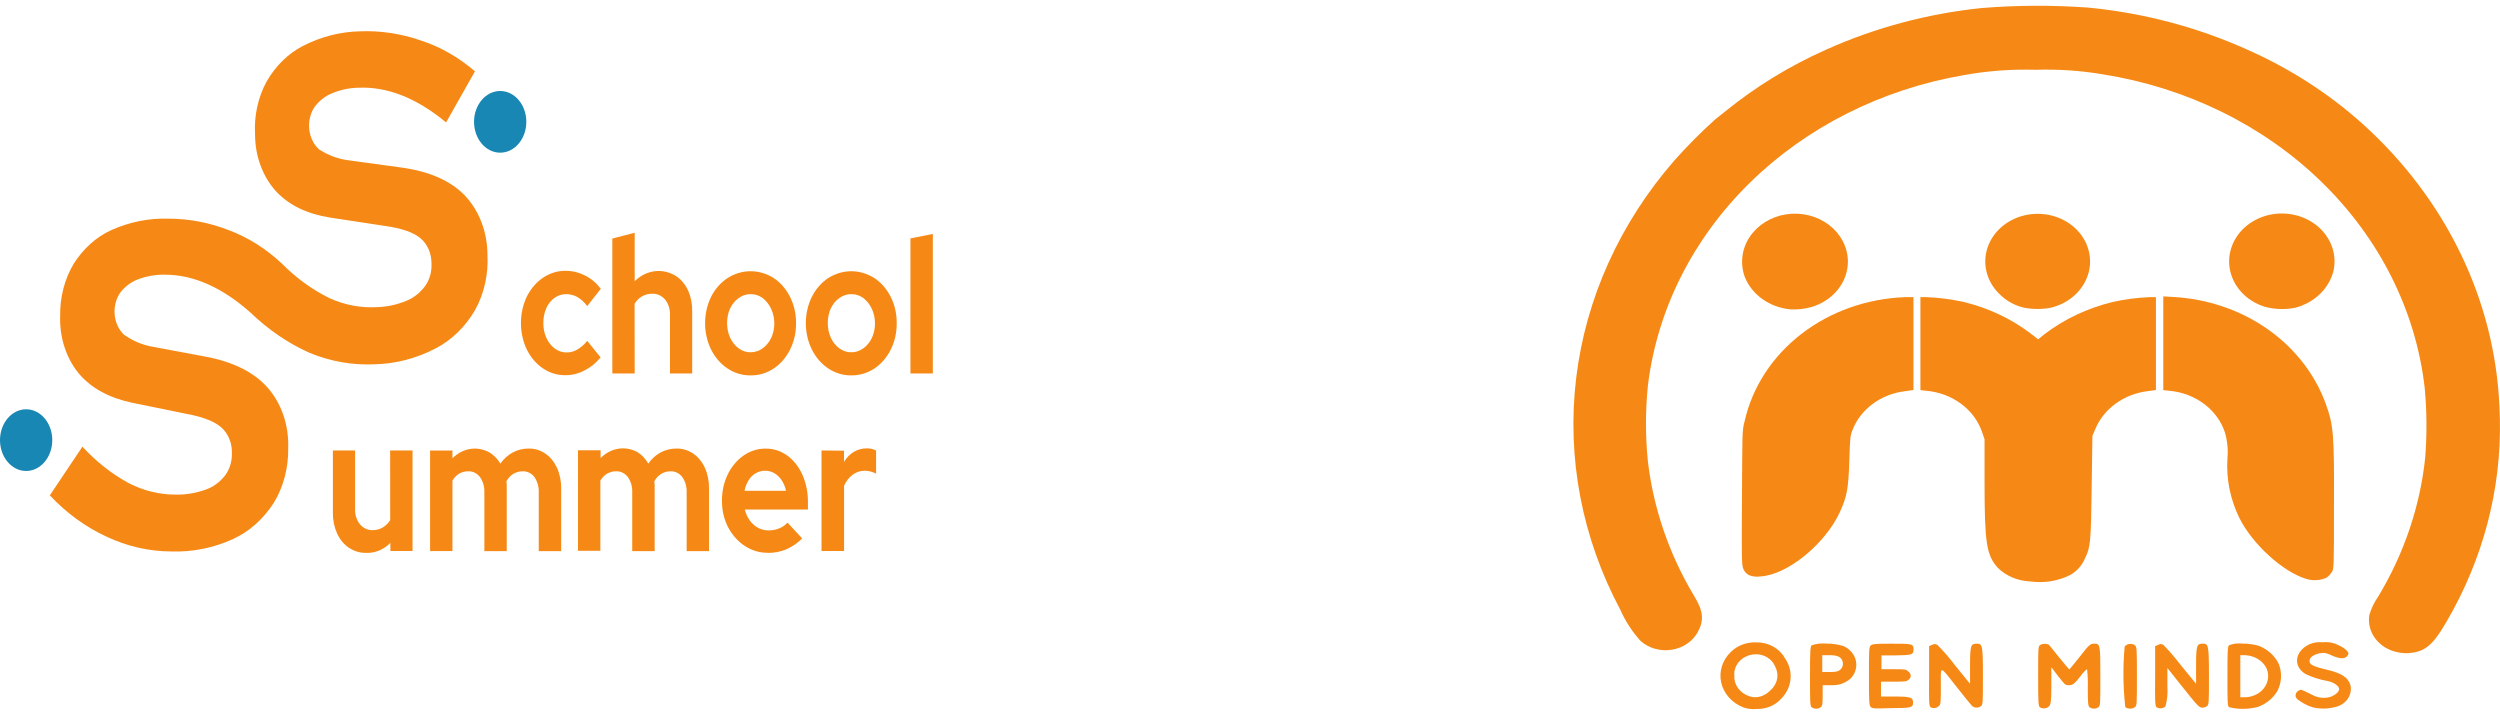 <svg width="268" height="77" viewBox="0 0 268 77" fill="none" xmlns="http://www.w3.org/2000/svg">
<path d="M41.828 55.759C41.617 56.089 41.344 56.358 41.031 56.545C40.705 56.735 40.345 56.833 39.981 56.83C39.726 56.845 39.471 56.798 39.231 56.691C38.992 56.585 38.774 56.421 38.591 56.211C38.412 55.99 38.273 55.728 38.183 55.442C38.093 55.155 38.053 54.85 38.066 54.545V48.29H35.684V54.972C35.674 55.747 35.831 56.512 36.141 57.195C36.432 57.837 36.873 58.368 37.41 58.725C37.981 59.099 38.626 59.287 39.278 59.27C40.218 59.3 41.134 58.918 41.849 58.199V59.066H44.226V48.29H41.823L41.828 55.759Z" fill="#F68915"/>
<path d="M58.467 48.631C57.921 48.258 57.298 48.07 56.668 48.086C56.084 48.077 55.505 48.218 54.973 48.501C54.458 48.775 54.002 49.184 53.64 49.696C53.341 49.195 52.943 48.786 52.48 48.507C51.837 48.149 51.12 48.017 50.415 48.126C49.709 48.236 49.046 48.583 48.503 49.126V48.297H46.105V59.072H48.503V51.517C48.69 51.201 48.941 50.945 49.233 50.774C49.535 50.603 49.868 50.519 50.203 50.526C50.438 50.515 50.672 50.564 50.889 50.671C51.105 50.778 51.299 50.94 51.457 51.145C51.785 51.612 51.951 52.206 51.924 52.811V59.078H54.322V52.365C54.322 52.229 54.322 52.099 54.322 51.975C54.322 51.851 54.296 51.727 54.285 51.603C54.472 51.255 54.735 50.973 55.046 50.786C55.355 50.61 55.695 50.521 56.038 50.526C56.273 50.515 56.506 50.565 56.723 50.672C56.939 50.779 57.134 50.941 57.292 51.145C57.618 51.612 57.782 52.207 57.754 52.811V59.078H60.157V52.365C60.169 51.591 60.014 50.825 59.706 50.142C59.418 49.514 58.99 48.991 58.467 48.631Z" fill="#F68915"/>
<path d="M74.323 48.631C73.776 48.259 73.154 48.071 72.523 48.086C71.938 48.077 71.357 48.218 70.823 48.501C70.31 48.776 69.856 49.184 69.496 49.696C69.207 49.189 68.818 48.773 68.362 48.482C67.719 48.124 67.002 47.992 66.296 48.102C65.591 48.211 64.928 48.559 64.385 49.102V48.272H61.961V59.047H64.359V51.517C64.545 51.201 64.796 50.945 65.088 50.774C65.391 50.603 65.723 50.518 66.059 50.526C66.293 50.515 66.527 50.565 66.744 50.672C66.96 50.779 67.154 50.941 67.313 51.145C67.638 51.612 67.803 52.207 67.775 52.811V59.078H70.178V52.365C70.178 52.229 70.178 52.099 70.178 51.975L70.141 51.603C70.326 51.254 70.59 50.971 70.902 50.786C71.211 50.61 71.55 50.521 71.893 50.526C72.128 50.515 72.362 50.565 72.578 50.672C72.795 50.779 72.989 50.941 73.147 51.145C73.474 51.614 73.639 52.211 73.609 52.817V59.084H76.007V52.365C76.021 51.591 75.868 50.826 75.561 50.142C75.273 49.514 74.845 48.991 74.323 48.631Z" fill="#F68915"/>
<path d="M82.282 59.27C82.958 59.281 83.63 59.156 84.27 58.898C84.899 58.626 85.483 58.228 85.997 57.722L84.423 56.025C84.165 56.306 83.859 56.517 83.525 56.644C83.166 56.789 82.788 56.862 82.408 56.861C82.016 56.866 81.627 56.771 81.269 56.582C80.922 56.401 80.615 56.127 80.372 55.783C80.129 55.446 79.95 55.051 79.847 54.625H86.611V53.882C86.627 52.847 86.425 51.824 86.023 50.904C85.651 50.061 85.094 49.352 84.412 48.848C83.709 48.338 82.897 48.076 82.072 48.092C81.241 48.082 80.423 48.339 79.706 48.835C78.993 49.331 78.405 50.04 77.999 50.89C77.594 51.74 77.386 52.702 77.397 53.678C77.385 54.672 77.608 55.65 78.042 56.502C78.489 57.352 79.113 58.053 79.856 58.536C80.599 59.018 81.434 59.267 82.282 59.257V59.27ZM80.262 51.467C80.459 51.149 80.721 50.894 81.023 50.724C81.339 50.547 81.685 50.458 82.035 50.464C82.376 50.46 82.712 50.551 83.016 50.73C83.321 50.911 83.588 51.169 83.798 51.486C84.017 51.82 84.176 52.203 84.265 52.613H79.811C79.895 52.199 80.048 51.81 80.262 51.467Z" fill="#F68915"/>
<path d="M88.066 48.29V59.065H90.485V52.074C90.7 51.588 91.021 51.177 91.414 50.885C91.799 50.605 92.242 50.459 92.694 50.464C92.908 50.462 93.121 50.489 93.329 50.544C93.531 50.597 93.728 50.674 93.917 50.774V48.297C93.603 48.132 93.263 48.053 92.92 48.068C92.438 48.059 91.961 48.186 91.529 48.439C91.109 48.689 90.748 49.059 90.48 49.517V48.315L88.066 48.29Z" fill="#F68915"/>
<path d="M64.386 38.314L62.948 36.537C62.65 36.92 62.294 37.235 61.899 37.466C61.544 37.676 61.152 37.785 60.755 37.782C60.303 37.79 59.859 37.646 59.475 37.367C59.1 37.089 58.792 36.7 58.583 36.24C58.356 35.755 58.24 35.208 58.247 34.654C58.238 34.095 58.346 33.542 58.562 33.044C58.763 32.582 59.071 32.195 59.449 31.928C59.828 31.661 60.262 31.524 60.702 31.533C61.116 31.53 61.525 31.636 61.899 31.843C62.299 32.083 62.655 32.413 62.948 32.815L64.407 30.957C63.94 30.338 63.361 29.851 62.712 29.533C62.049 29.198 61.335 29.027 60.613 29.032C59.78 29.023 58.959 29.274 58.234 29.757C57.508 30.241 56.903 30.941 56.479 31.787C56.062 32.655 55.844 33.636 55.844 34.633C55.844 35.63 56.062 36.61 56.479 37.478C56.892 38.313 57.483 39.005 58.194 39.485C58.927 39.98 59.759 40.234 60.603 40.221C61.309 40.227 62.009 40.054 62.654 39.714C63.307 39.392 63.896 38.916 64.386 38.314Z" fill="#F68915"/>
<path d="M68.028 32.568C68.23 32.23 68.501 31.957 68.815 31.775C69.153 31.581 69.525 31.483 69.901 31.49C70.157 31.475 70.413 31.523 70.653 31.629C70.893 31.736 71.112 31.899 71.297 32.109C71.475 32.331 71.613 32.593 71.703 32.879C71.793 33.165 71.834 33.47 71.822 33.775V40.036H74.204V33.335C74.217 32.561 74.062 31.796 73.752 31.112C73.456 30.48 73.016 29.957 72.483 29.601C71.78 29.161 70.982 28.978 70.19 29.075C69.399 29.172 68.65 29.545 68.038 30.146V24.951L65.641 25.57V40.036H68.038L68.028 32.568Z" fill="#F68915"/>
<path d="M80.466 40.24C81.336 40.256 82.194 40 82.953 39.497C83.674 39.016 84.274 38.32 84.695 37.478C85.122 36.623 85.344 35.647 85.335 34.654C85.347 33.654 85.121 32.67 84.684 31.812C84.262 30.973 83.659 30.281 82.937 29.806C82.177 29.326 81.328 29.076 80.466 29.076C79.604 29.076 78.755 29.326 77.995 29.806C77.268 30.28 76.659 30.972 76.232 31.812C75.809 32.673 75.586 33.65 75.586 34.645C75.586 35.64 75.809 36.617 76.232 37.478C76.657 38.32 77.261 39.016 77.984 39.497C78.741 40 79.597 40.257 80.466 40.24ZM78.273 33.063C78.491 32.605 78.805 32.221 79.186 31.948C79.576 31.669 80.025 31.525 80.482 31.533C80.93 31.526 81.37 31.67 81.751 31.948C82.334 32.393 82.752 33.082 82.922 33.875C83.092 34.669 83.002 35.509 82.67 36.227C82.453 36.683 82.141 37.065 81.762 37.336C81.373 37.621 80.924 37.769 80.466 37.763C80.01 37.771 79.561 37.623 79.175 37.336C78.798 37.056 78.488 36.669 78.273 36.209C78.056 35.721 77.942 35.178 77.942 34.627C77.942 34.075 78.056 33.532 78.273 33.044V33.063Z" fill="#F68915"/>
<path d="M88.788 39.497C89.541 39.998 90.394 40.255 91.259 40.24C92.129 40.255 92.987 39.998 93.746 39.497C94.467 39.016 95.067 38.32 95.488 37.478C95.915 36.623 96.137 35.647 96.128 34.654C96.14 33.654 95.915 32.67 95.478 31.812C95.055 30.971 94.45 30.279 93.725 29.806C92.966 29.328 92.118 29.077 91.257 29.077C90.395 29.077 89.548 29.328 88.788 29.806C88.065 30.282 87.46 30.974 87.035 31.812C86.609 32.672 86.385 33.649 86.385 34.645C86.385 35.641 86.609 36.619 87.035 37.478C87.46 38.32 88.065 39.016 88.788 39.497ZM89.066 33.063C89.282 32.603 89.597 32.219 89.979 31.948C90.369 31.669 90.818 31.525 91.275 31.533C91.723 31.526 92.164 31.67 92.545 31.948C93.127 32.393 93.545 33.082 93.715 33.875C93.885 34.669 93.795 35.509 93.463 36.227C93.247 36.683 92.934 37.065 92.555 37.336C92.166 37.621 91.717 37.769 91.259 37.763C90.803 37.771 90.355 37.623 89.968 37.336C89.591 37.056 89.281 36.669 89.066 36.209C88.849 35.721 88.736 35.178 88.736 34.627C88.736 34.075 88.849 33.532 89.066 33.044V33.063Z" fill="#F68915"/>
<path d="M97.598 25.558V40.036H100.001V25.081L97.598 25.558Z" fill="#F68915"/>
<path d="M38.587 3.357C36.478 3.402 34.397 3.937 32.463 4.93C30.887 5.743 29.538 7.068 28.575 8.751C27.657 10.435 27.224 12.425 27.342 14.423C27.344 15.55 27.539 16.666 27.916 17.701C28.293 18.737 28.844 19.671 29.535 20.449C30.91 21.96 32.855 22.918 35.37 23.322L41.268 24.22C43.045 24.468 44.309 24.903 45.061 25.527C45.433 25.834 45.736 26.242 45.945 26.718C46.153 27.194 46.26 27.722 46.258 28.258C46.298 29.115 46.064 29.959 45.602 30.623C45.061 31.37 44.359 31.93 43.571 32.245C42.548 32.668 41.475 32.898 40.392 32.927C38.658 33.024 36.926 32.693 35.307 31.954C33.451 31.039 31.729 29.785 30.202 28.239C28.512 26.658 26.594 25.452 24.54 24.678C22.455 23.862 20.273 23.444 18.076 23.44C15.97 23.372 13.874 23.793 11.906 24.678C10.301 25.415 8.905 26.673 7.881 28.307C6.915 29.938 6.413 31.89 6.449 33.88C6.41 35.008 6.566 36.134 6.907 37.189C7.248 38.244 7.767 39.206 8.432 40.017C9.747 41.59 11.657 42.643 14.162 43.175L20.012 44.37C21.786 44.697 23.036 45.192 23.764 45.857C24.123 46.183 24.41 46.606 24.601 47.092C24.792 47.577 24.881 48.109 24.86 48.643C24.872 49.504 24.607 50.337 24.121 50.978C23.553 51.703 22.827 52.227 22.022 52.495C20.985 52.867 19.905 53.045 18.821 53.022C17.088 53.024 15.373 52.602 13.784 51.783C11.972 50.796 10.303 49.48 8.836 47.882L5.342 53.102C7.119 54.998 9.175 56.496 11.407 57.523C13.617 58.569 15.974 59.109 18.354 59.115C20.629 59.197 22.895 58.74 25.018 57.771C26.739 56.975 28.241 55.634 29.357 53.895C30.394 52.188 30.934 50.13 30.895 48.03C30.937 46.825 30.761 45.623 30.379 44.504C29.997 43.385 29.418 42.375 28.68 41.541C27.204 39.889 24.993 38.787 22.048 38.234L16.486 37.193C15.348 37.015 14.253 36.562 13.27 35.862C12.991 35.592 12.76 35.26 12.591 34.883C12.423 34.507 12.32 34.094 12.289 33.67C12.257 33.246 12.298 32.818 12.409 32.413C12.52 32.008 12.698 31.633 12.934 31.31C13.45 30.674 14.094 30.203 14.807 29.942C15.733 29.593 16.701 29.425 17.672 29.447C20.747 29.447 23.811 30.805 26.865 33.521C28.755 35.341 30.881 36.79 33.161 37.813C35.408 38.746 37.785 39.167 40.166 39.051C42.427 39.002 44.657 38.419 46.724 37.336C48.418 36.459 49.871 35.044 50.922 33.249C51.901 31.492 52.368 29.408 52.255 27.31C52.252 26.105 52.033 24.914 51.613 23.816C51.192 22.718 50.58 21.737 49.815 20.938C48.283 19.369 46.034 18.378 43.067 17.965L37.474 17.198C36.328 17.071 35.215 16.668 34.205 16.015C33.918 15.758 33.677 15.437 33.497 15.07C33.316 14.702 33.199 14.296 33.152 13.875C33.106 13.453 33.131 13.025 33.226 12.616C33.322 12.206 33.485 11.823 33.707 11.488C34.199 10.823 34.828 10.32 35.533 10.027C36.446 9.638 37.406 9.428 38.377 9.407C41.493 9.255 44.642 10.493 47.821 13.123L50.917 7.649C49.16 6.131 47.182 5.006 45.082 4.329C42.975 3.598 40.782 3.27 38.587 3.357Z" fill="#F68915"/>
<path d="M53.62 16.368C55.168 16.368 56.422 14.887 56.422 13.061C56.422 11.235 55.168 9.754 53.62 9.754C52.073 9.754 50.818 11.235 50.818 13.061C50.818 14.887 52.073 16.368 53.62 16.368Z" fill="#1887B4"/>
<path d="M2.802 50.489C4.349 50.489 5.604 49.008 5.604 47.182C5.604 45.356 4.349 43.875 2.802 43.875C1.254 43.875 0 45.356 0 47.182C0 49.008 1.254 50.489 2.802 50.489Z" fill="#1887B4"/>
<path d="M191.898 33.159C190.815 33.052 189.787 32.672 188.93 32.061C188.073 31.451 187.421 30.634 187.047 29.704C186.786 28.998 186.697 28.249 186.785 27.508C186.873 26.767 187.136 26.052 187.557 25.413C187.978 24.774 188.546 24.225 189.223 23.804C189.899 23.384 190.668 23.102 191.476 22.977C192.284 22.853 193.112 22.889 193.903 23.083C194.694 23.278 195.429 23.625 196.059 24.103C196.688 24.581 197.195 25.176 197.547 25.849C197.898 26.523 198.086 27.257 198.095 28.002C198.102 29.09 197.729 30.153 197.028 31.035C196.327 31.918 195.336 32.574 194.197 32.91C193.455 33.125 192.675 33.21 191.898 33.159Z" fill="#F68915"/>
<path d="M187.506 61.664C187.237 61.526 187.029 61.308 186.915 61.047C186.707 60.619 186.696 60.3 186.74 53.4C186.783 46.501 186.74 46.172 187.024 45.157C187.842 41.508 189.983 38.214 193.103 35.802C196.224 33.39 200.144 32 204.237 31.855H205.123V41.811L204.193 41.941C202.943 42.095 201.763 42.556 200.781 43.276C199.799 43.995 199.051 44.945 198.62 46.023C198.346 46.67 198.324 46.849 198.247 49.418C198.149 52.405 197.995 53.221 197.24 54.884C195.652 58.339 191.59 61.634 188.721 61.794C188.311 61.856 187.889 61.812 187.506 61.664Z" fill="#F68915"/>
<path d="M257.056 69.928C256.084 69.743 255.227 69.228 254.657 68.488C254.088 67.748 253.849 66.839 253.99 65.945C254.189 65.24 254.51 64.567 254.943 63.954C257.714 59.358 259.428 54.297 259.98 49.08C260.18 46.573 260.162 44.056 259.925 41.552C258.975 33.295 255.086 25.545 248.848 19.481C242.611 13.418 234.366 9.372 225.369 7.96C223.008 7.564 220.607 7.404 218.208 7.482C215.619 7.402 213.029 7.596 210.489 8.059C201.676 9.584 193.634 13.639 187.545 19.629C181.455 25.618 177.638 33.225 176.655 41.333C176.381 44.042 176.381 46.769 176.655 49.478C177.254 54.525 178.936 59.416 181.604 63.875C182.59 65.478 182.699 66.483 182.009 67.748C181.743 68.24 181.352 68.669 180.87 69C180.387 69.33 179.826 69.553 179.231 69.65C178.637 69.746 178.025 69.715 177.447 69.558C176.868 69.4 176.338 69.121 175.9 68.743C174.981 67.736 174.243 66.604 173.71 65.388C169.585 57.671 167.941 49.052 168.967 40.523C169.994 31.994 173.65 23.902 179.513 17.179C180.883 15.64 182.345 14.171 183.893 12.778C184.068 12.639 184.55 12.251 184.988 11.912C188.219 9.288 191.829 7.077 195.718 5.341C200.963 2.978 206.621 1.462 212.438 0.861C216.225 0.555 220.034 0.539 223.825 0.811C229.743 1.379 235.504 2.895 240.84 5.291C245.427 7.311 249.618 10.001 253.246 13.256C262.191 21.308 267.443 32.147 267.94 43.584C268.345 51.091 266.65 58.569 263.013 65.318C260.976 69.072 260.188 69.848 258.195 70.018C257.812 70.036 257.429 70.005 257.056 69.928Z" fill="#F68915"/>
<path d="M240.336 68.992C239.867 68.939 239.39 69 238.956 69.171C238.803 69.311 238.781 69.749 238.781 72.487C238.781 75.225 238.781 75.673 238.956 75.812C239.988 76.065 241.077 76.047 242.099 75.763C242.978 75.428 243.702 74.826 244.146 74.06C244.595 73.163 244.65 72.145 244.3 71.213C243.888 70.312 243.1 69.596 242.11 69.221C241.535 69.063 240.937 68.986 240.336 68.992ZM240.139 70.237H240.643C241.133 70.249 241.61 70.384 242.02 70.629C242.43 70.873 242.757 71.217 242.964 71.621C243.206 72.168 243.205 72.78 242.959 73.326C242.714 73.873 242.244 74.311 241.65 74.548C241.342 74.67 241.011 74.738 240.675 74.747H240.161V70.237H240.139Z" fill="#F68915"/>
<path d="M195.807 68.993C195.266 68.942 194.72 69.003 194.208 69.172C194.066 69.311 194.033 69.749 194.033 72.487C194.033 75.225 194.033 75.673 194.208 75.813C194.345 75.917 194.517 75.975 194.696 75.975C194.874 75.975 195.047 75.917 195.183 75.813C195.358 75.673 195.391 75.484 195.391 74.548V73.453H196.322C196.714 73.473 197.106 73.414 197.471 73.282C197.836 73.149 198.165 72.946 198.435 72.686C198.671 72.427 198.84 72.122 198.928 71.794C199.016 71.466 199.021 71.125 198.943 70.795C198.865 70.466 198.706 70.156 198.478 69.891C198.249 69.625 197.958 69.41 197.625 69.261C197.04 69.079 196.425 68.988 195.807 68.993ZM195.391 70.237H196.125C196.957 70.237 197.34 70.406 197.504 70.845C197.573 71.017 197.583 71.205 197.532 71.383C197.481 71.56 197.372 71.72 197.219 71.84C197.001 71.999 196.76 72.039 196.125 72.039H195.347V70.197L195.391 70.237Z" fill="#F68915"/>
<path d="M188.229 68.862C187.735 68.848 187.243 68.929 186.786 69.1C186.329 69.272 185.918 69.53 185.579 69.858C185.121 70.288 184.784 70.813 184.598 71.387C184.412 71.961 184.381 72.568 184.509 73.155C184.638 73.742 184.92 74.293 185.334 74.759C185.747 75.225 186.278 75.593 186.882 75.832C187.344 75.997 187.845 76.055 188.338 76.001C188.811 76.013 189.281 75.93 189.714 75.757C190.147 75.585 190.534 75.329 190.846 75.005C191.471 74.415 191.857 73.65 191.943 72.835C192.028 72.019 191.808 71.202 191.316 70.515C191.027 70.002 190.582 69.574 190.036 69.282C189.489 68.989 188.863 68.844 188.229 68.862ZM188.229 70.137C188.672 70.136 189.105 70.257 189.47 70.485C189.836 70.712 190.117 71.035 190.276 71.411C190.516 71.841 190.594 72.331 190.5 72.806C190.405 73.28 190.142 73.714 189.751 74.04C189.492 74.307 189.165 74.512 188.798 74.637C188.39 74.782 187.936 74.782 187.528 74.637C187.035 74.474 186.612 74.171 186.323 73.773C186.033 73.375 185.891 72.903 185.918 72.427C185.894 72.136 185.936 71.844 186.041 71.569C186.146 71.294 186.312 71.041 186.528 70.827C186.745 70.612 187.007 70.44 187.3 70.322C187.592 70.203 187.908 70.14 188.229 70.137Z" fill="#F68915"/>
<path d="M247.944 75.832C247.365 75.65 246.827 75.374 246.357 75.016C246.273 74.962 246.205 74.891 246.158 74.809C246.111 74.727 246.086 74.635 246.086 74.543C246.086 74.45 246.111 74.358 246.158 74.276C246.205 74.194 246.273 74.123 246.357 74.07C246.674 73.881 246.576 73.851 247.879 74.488C248.142 74.637 248.436 74.736 248.742 74.781C249.049 74.825 249.362 74.814 249.663 74.747C250.255 74.607 250.758 74.179 250.758 73.871C250.758 73.562 250.233 73.164 249.565 73.014C248.725 72.872 247.913 72.617 247.156 72.258C245.787 71.421 245.984 69.838 247.55 69.072C248.006 68.874 248.515 68.798 249.017 68.853C249.616 68.788 250.221 68.907 250.736 69.191C251.073 69.334 251.374 69.537 251.623 69.788C251.798 70.027 251.798 70.087 251.623 70.326C251.448 70.565 251.01 70.704 250.101 70.326C249.433 70.007 249.247 69.958 248.831 70.007C248.218 70.087 247.736 70.366 247.616 70.655C247.462 71.192 247.791 71.401 249.313 71.76C251.021 72.158 251.722 72.606 251.974 73.472C252.071 73.921 251.996 74.387 251.761 74.791C251.526 75.195 251.145 75.514 250.682 75.693C249.806 75.992 248.851 76.04 247.944 75.832Z" fill="#F68915"/>
<path d="M231.183 75.813C231.019 75.673 231.008 75.255 231.03 72.457V69.261L231.347 69.132C231.61 69.013 231.698 69.013 231.917 69.132C232.587 69.825 233.212 70.553 233.789 71.312L235.421 73.304V71.312C235.421 69.182 235.508 69.003 236.121 69.003C236.735 69.003 236.8 69.072 236.8 72.448C236.8 75.305 236.8 75.544 236.592 75.693C236.45 75.8 236.273 75.86 236.089 75.862C235.749 75.862 235.607 75.713 233.691 73.304L232.344 71.611V73.603C232.398 74.315 232.328 75.031 232.136 75.723C232.014 75.838 231.852 75.909 231.677 75.926C231.503 75.942 231.328 75.902 231.183 75.813Z" fill="#F68915"/>
<path d="M227.83 75.802C227.589 73.645 227.567 71.472 227.764 69.311C227.825 69.234 227.902 69.17 227.99 69.122C228.079 69.073 228.177 69.042 228.279 69.029C228.382 69.016 228.486 69.022 228.585 69.046C228.685 69.071 228.778 69.113 228.859 69.171C229.067 69.341 229.078 69.53 229.078 72.487C229.078 75.444 229.078 75.653 228.87 75.802C228.721 75.906 228.538 75.963 228.35 75.963C228.162 75.963 227.979 75.906 227.83 75.802Z" fill="#F68915"/>
<path d="M218.665 75.813C218.512 75.673 218.49 75.235 218.49 72.487C218.49 69.74 218.49 69.311 218.665 69.172C218.795 69.085 218.947 69.031 219.107 69.016C219.266 69 219.428 69.023 219.574 69.082C219.64 69.082 220.165 69.749 220.735 70.466C221.304 71.183 221.83 71.77 221.83 71.77C221.83 71.77 222.312 71.213 222.859 70.516C223.954 69.102 224.074 69.003 224.49 69.003C225.147 69.003 225.158 69.082 225.158 72.507C225.158 75.415 225.158 75.653 224.961 75.803C224.825 75.907 224.652 75.965 224.474 75.965C224.296 75.965 224.123 75.907 223.987 75.803C223.844 75.673 223.812 75.335 223.812 73.722C223.834 73.057 223.809 72.392 223.735 71.731C223.464 71.936 223.235 72.181 223.056 72.457C222.322 73.393 222.18 73.453 221.753 73.453C221.326 73.453 221.326 73.314 220.658 72.517L219.903 71.522V73.513C219.903 75.176 219.837 75.504 219.684 75.683C219.565 75.82 219.393 75.909 219.203 75.934C219.013 75.958 218.821 75.914 218.665 75.813Z" fill="#F68915"/>
<path d="M206.953 75.813C206.788 75.673 206.778 75.265 206.799 72.457V69.261L207.106 69.132C207.38 69.013 207.467 69.013 207.686 69.132C208.369 69.818 208.998 70.547 209.57 71.312L211.19 73.304V71.312C211.19 69.182 211.278 69.003 211.891 69.003C212.504 69.003 212.57 69.072 212.57 72.448C212.57 75.305 212.57 75.544 212.362 75.693C212.293 75.751 212.212 75.795 212.124 75.823C212.036 75.851 211.943 75.863 211.849 75.857C211.756 75.852 211.665 75.829 211.582 75.791C211.499 75.752 211.425 75.699 211.365 75.634C211.245 75.514 210.544 74.638 209.811 73.712C207.862 71.253 208.059 71.273 208.059 73.513C208.059 75.066 208.059 75.504 207.883 75.644C207.78 75.773 207.627 75.862 207.454 75.893C207.282 75.925 207.103 75.896 206.953 75.813Z" fill="#F68915"/>
<path d="M200.536 75.793C200.371 75.624 200.35 75.245 200.35 72.478C200.35 69.71 200.35 69.331 200.558 69.182C200.766 69.032 201.061 69.003 202.748 69.003C204.937 69.003 205.134 69.003 205.134 69.61C205.134 70.217 204.894 70.227 203.218 70.257H201.696V71.004V71.741H203.01C204.248 71.741 204.324 71.741 204.587 71.999C204.662 72.05 204.722 72.117 204.764 72.193C204.806 72.269 204.828 72.353 204.828 72.438C204.828 72.523 204.806 72.606 204.764 72.683C204.722 72.758 204.662 72.825 204.587 72.876C204.39 73.055 204.215 73.075 202.999 73.075H201.642V73.871V74.668H203.164C204.839 74.668 205.08 74.777 205.08 75.315C205.08 75.853 204.926 75.912 202.671 75.912C200.93 75.972 200.744 75.962 200.536 75.793Z" fill="#F68915"/>
<path d="M216.948 32.98C216.009 32.753 215.156 32.295 214.484 31.656C213.798 31.037 213.298 30.267 213.035 29.42C212.771 28.574 212.753 27.68 212.98 26.825C213.208 25.971 213.675 25.184 214.336 24.541C214.996 23.899 215.828 23.422 216.75 23.158C217.673 22.893 218.655 22.85 219.601 23.032C220.548 23.214 221.426 23.615 222.152 24.196C222.878 24.778 223.426 25.52 223.744 26.35C224.062 27.181 224.139 28.072 223.967 28.938C223.774 29.892 223.29 30.777 222.57 31.492C221.849 32.207 220.922 32.723 219.893 32.98C218.923 33.169 217.919 33.169 216.948 32.98Z" fill="#F68915"/>
<path d="M217.66 62.331C216.336 62.282 215.086 61.764 214.178 60.888C212.94 59.504 212.743 58.219 212.743 51.509V47.088L212.459 46.262C212.045 45.085 211.261 44.045 210.205 43.268C209.148 42.491 207.865 42.013 206.513 41.891L205.867 41.821V31.855H206.568C207.897 31.91 209.217 32.084 210.51 32.373C213.148 33.008 215.6 34.164 217.692 35.758L218.492 36.375L219.138 35.847C221.275 34.216 223.779 33.029 226.474 32.373C227.766 32.084 229.086 31.91 230.416 31.855H231.116V41.811L230.229 41.931C228.971 42.086 227.782 42.55 226.791 43.273C225.799 43.995 225.042 44.949 224.601 46.033L224.306 46.72L224.229 52.196C224.153 58.17 224.098 58.677 223.496 59.882C223.206 60.593 222.672 61.2 221.974 61.614C220.665 62.287 219.145 62.539 217.66 62.331Z" fill="#F68915"/>
<path d="M242.833 32.9C241.799 32.588 240.887 32.011 240.206 31.238C239.524 30.466 239.103 29.531 238.992 28.546C238.881 27.561 239.086 26.567 239.582 25.686C240.078 24.804 240.843 24.071 241.786 23.576C242.729 23.08 243.809 22.843 244.897 22.893C245.985 22.943 247.033 23.277 247.917 23.856C248.8 24.435 249.481 25.234 249.876 26.157C250.272 27.08 250.366 28.087 250.147 29.056C249.91 29.982 249.408 30.834 248.69 31.525C247.972 32.216 247.066 32.721 246.063 32.989C244.995 33.205 243.885 33.174 242.833 32.9Z" fill="#F68915"/>
<path d="M247.211 62.052C244.737 61.306 241.496 58.368 240.083 55.571C239.089 53.56 238.642 51.36 238.78 49.159C238.868 48.226 238.779 47.287 238.518 46.381C238.128 45.178 237.351 44.107 236.288 43.307C235.225 42.507 233.924 42.014 232.55 41.891L231.904 41.821V31.775L232.999 31.835C236.656 32.042 240.162 33.238 243.067 35.269C245.971 37.3 248.143 40.074 249.303 43.235C250.168 45.624 250.233 46.481 250.201 54.406C250.201 60.848 250.201 61.077 249.938 61.375C249.795 61.587 249.613 61.776 249.401 61.933C249.063 62.084 248.695 62.172 248.32 62.192C247.944 62.213 247.567 62.165 247.211 62.052Z" fill="#F68915"/>
</svg>

